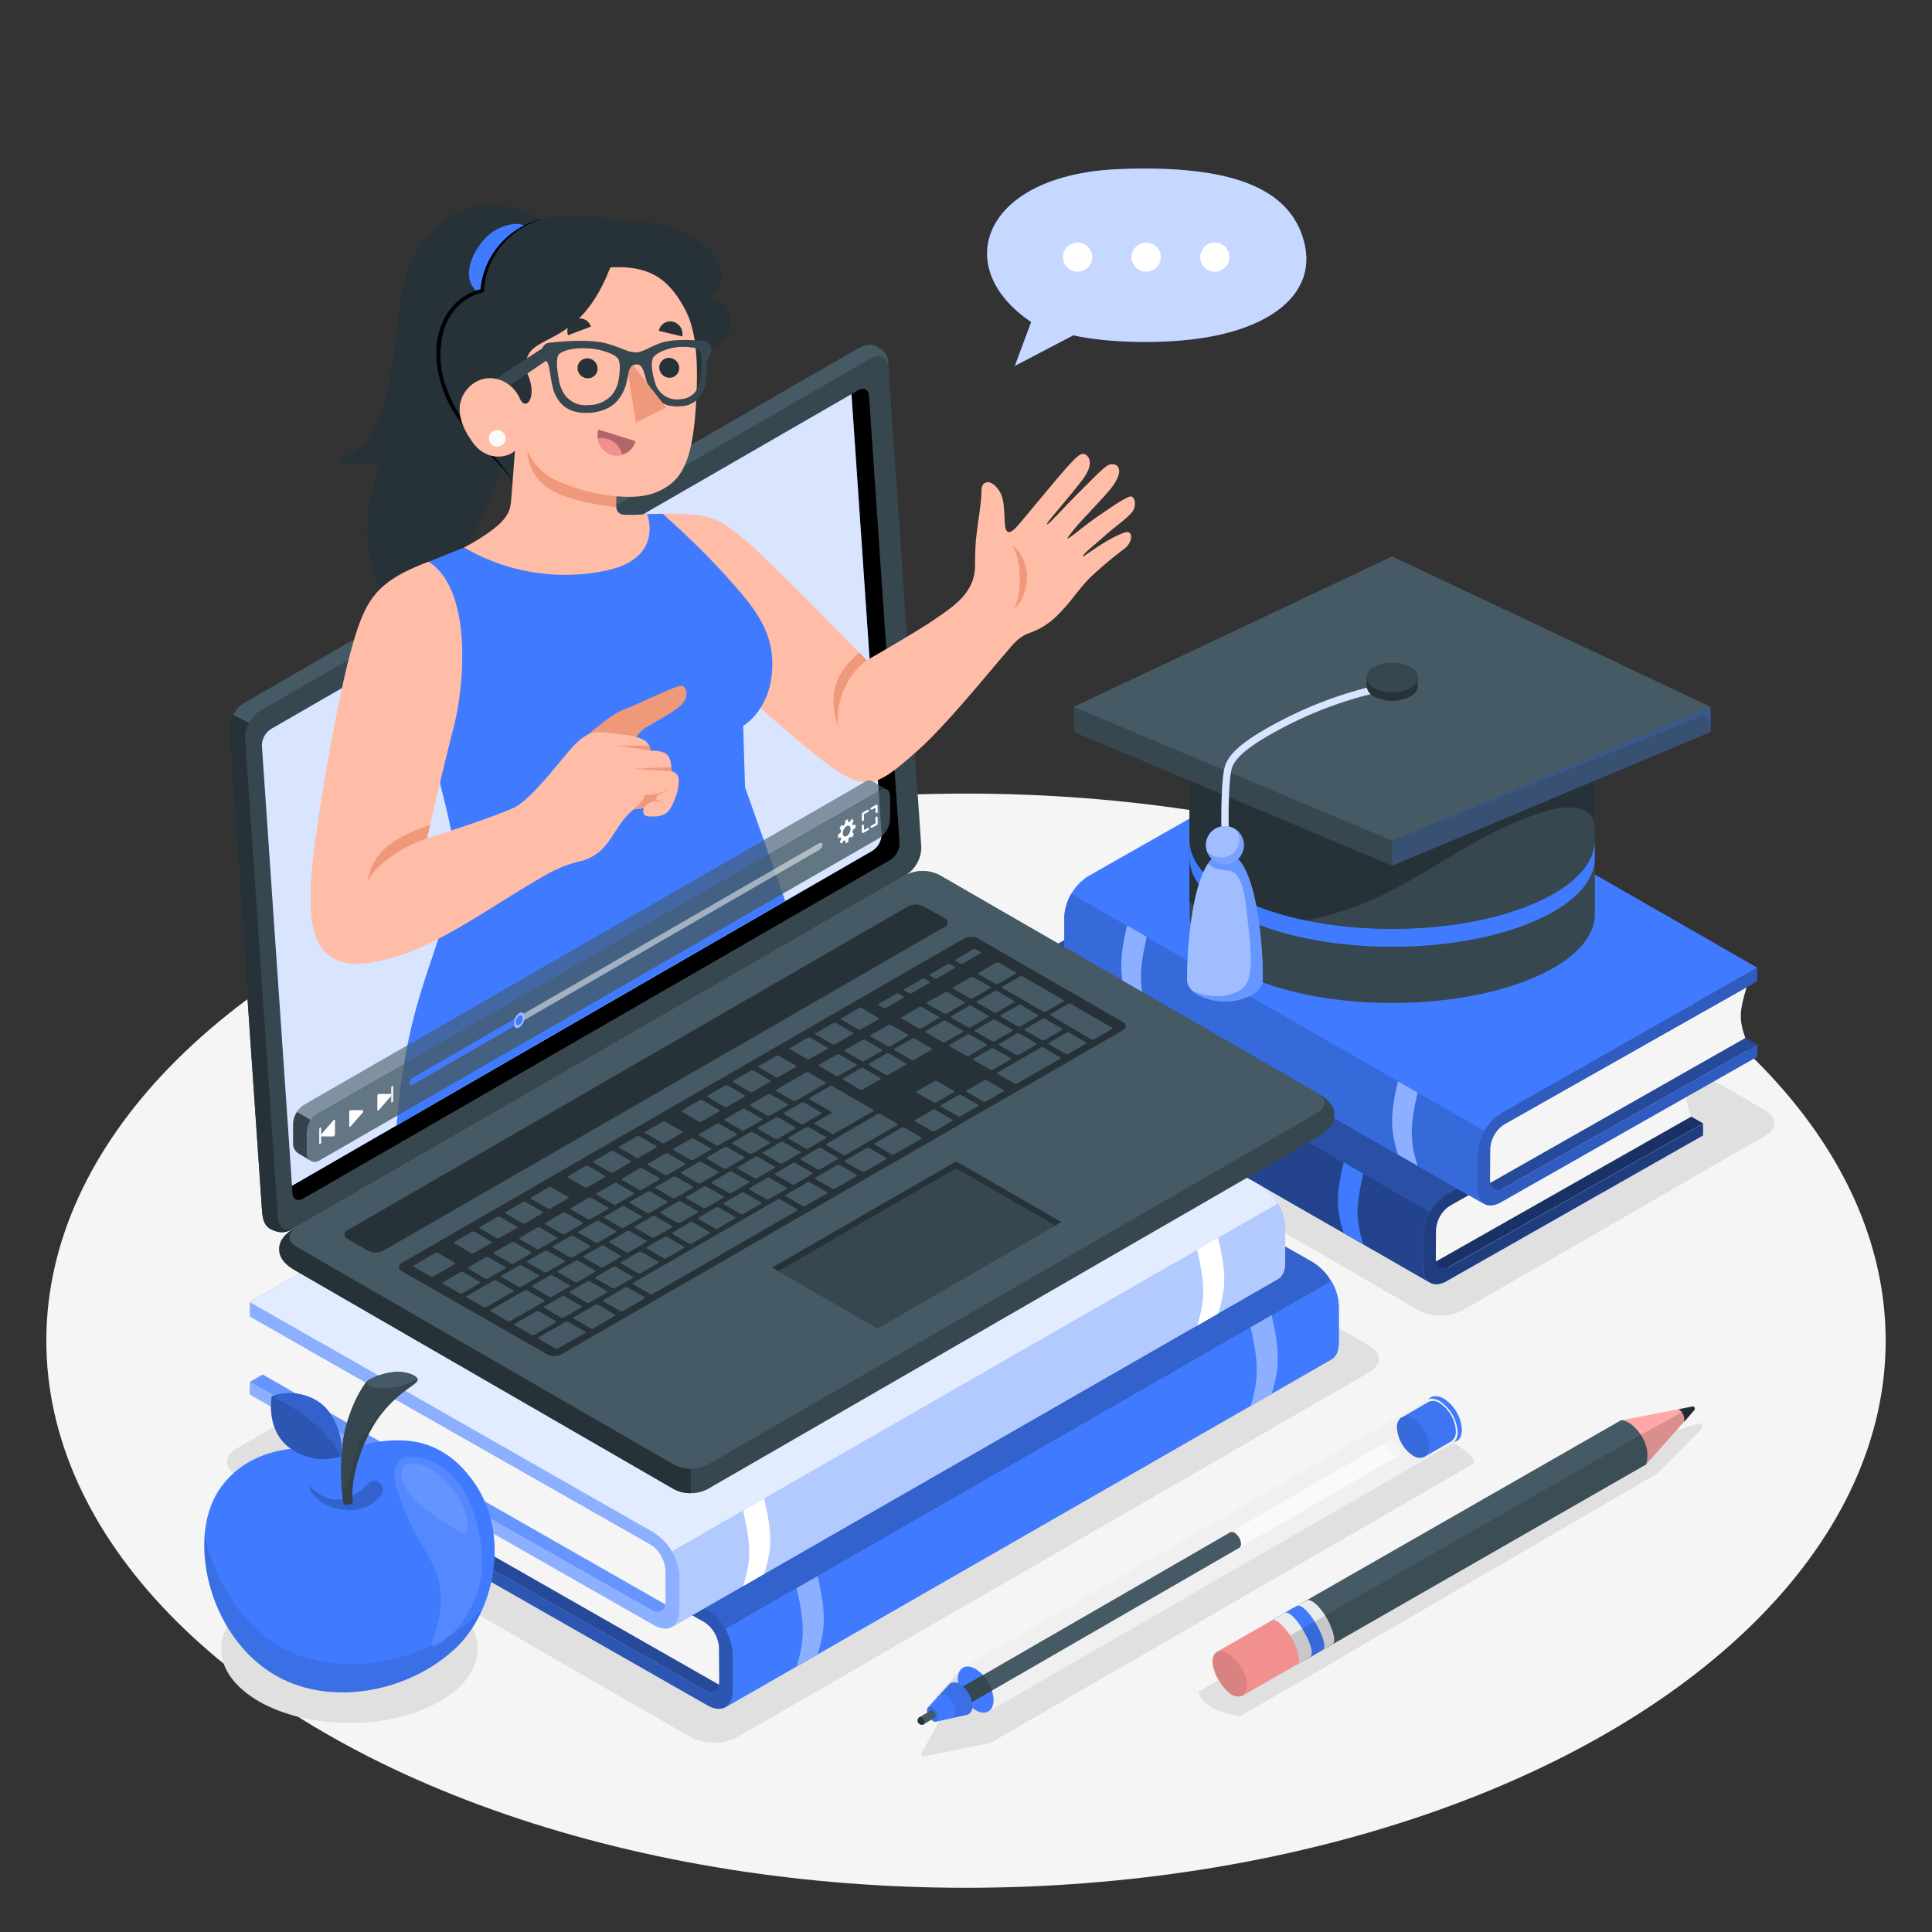 <svg xmlns="http://www.w3.org/2000/svg" viewBox="0 0 500 500"><rect x="0" y="0" width="500" height="500" fill="#333333" stroke="none"/><g id="freepik--Floor--inject-25"><ellipse id="freepik--floor--inject-25" cx="250" cy="346.97" rx="238.01" ry="141.59" style="fill:#f5f5f5"></ellipse></g><g id="freepik--Shadows--inject-25"><path id="freepik--Shadow--inject-25" d="M378.46,339.15l78.46-45.26c3.1-1.78,3.1-4.68,0-6.47L343.7,221.92a12.39,12.39,0,0,0-11.22,0L254,267.18c-3.1,1.79-3.1,4.69,0,6.47l113.22,65.5A12.39,12.39,0,0,0,378.46,339.15Z" style="fill:#e0e0e0"></path><path id="freepik--shadow--inject-25" d="M178.79,449.6,61.22,381.82c-3.31-1.91-3.31-5,0-6.92l163.57-94.45a13.26,13.26,0,0,1,12,0l117.57,67.78c3.31,1.91,3.31,5,0,6.92L190.78,449.6A13.26,13.26,0,0,1,178.79,449.6Z" style="fill:#e0e0e0"></path><ellipse cx="90.42" cy="426.74" rx="33.18" ry="19.16" style="fill:#e0e0e0"></ellipse><path d="M242.54,438.81l.11-.13,5.92-6.5v0l0-.05a.57.57,0,0,1,.11-.11l.06-.07h0c.85-.81,2.19-.88,3.7,0a10.23,10.23,0,0,1,4.64,8c0,1.72-.7,2.84-1.79,3.19h0l-.07,0-.33.07-.08,0h0l-8.57,1.87a2.09,2.09,0,0,1-1.5-.32,5.87,5.87,0,0,1-2.65-4.59A2.22,2.22,0,0,1,242.54,438.81Z" style="fill:#e0e0e0"></path><path d="M381.1,378.94,256.33,451.05l-17.28,3.52a.53.53,0,0,1-.57-.77l5.41-9.93,124.78-72.12C372.08,369.78,383.77,377.4,381.1,378.94Z" style="fill:#e0e0e0"></path><path id="freepik--shadow--inject-25" d="M310.1,437.84c1.25,3.4,4.88,5.52,10.94,6.31l108.08-62.94,11.22-11.37a.87.87,0,0,0-.89-1.44l-20.66,6.84Z" style="fill:#e0e0e0"></path></g><g id="freepik--Books--inject-25"><g id="freepik--books--inject-25"><g id="freepik--Book--inject-25"><polygon points="440.75 290.74 371.16 330.04 264.29 268.71 333.87 229.41 440.75 290.74" style="fill:#407BFF"></polygon><polygon points="440.75 290.74 371.16 330.04 264.29 268.71 333.87 229.41 440.75 290.74" style="opacity:0.6"></polygon><path d="M370.4,327.17,437.65,289c-1.67-4.74-1.55-6.18.35-12.49l-66.84,37.82S369.94,314.2,370.4,327.17Z" style="fill:#f5f5f5"></path><path d="M374.42,309.11a13.47,13.47,0,0,0-6.14,10.58V328c0,3.89,2.75,5.47,6.14,3.53l66.32-37.68v-3.06l-65.48,37c-2,1.16-3.69.22-3.68-2.12l.05-7.36a8.12,8.12,0,0,1,3.7-6.35l65.4-37v-3.47Z" style="fill:#407BFF"></path><path d="M374.42,309.11a13.47,13.47,0,0,0-6.14,10.58V328c0,3.89,2.75,5.47,6.14,3.53l66.32-37.68v-3.06l-65.48,37c-2,1.16-3.69.22-3.68-2.12l.05-7.36a8.12,8.12,0,0,1,3.7-6.35l65.4-37v-3.47Z" style="opacity:0.5"></path><path d="M440.74,271.44,333.87,210.11l-66.31,37.67a13.49,13.49,0,0,0-6.15,10.58v8.27c0,1.94.68,3.31,1.8,3.95L370.08,331.9c-1.12-.64-1.8-2-1.8-3.94v-8.28a13.5,13.5,0,0,1,6.14-10.58Z" style="fill:#407BFF"></path><path d="M440.74,271.44,333.87,210.11l-66.31,37.67a13.49,13.49,0,0,0-6.15,10.58v8.27c0,1.94.68,3.31,1.8,3.95L370.08,331.9c-1.12-.64-1.8-2-1.8-3.94v-8.28a13.5,13.5,0,0,1,6.14-10.58Z" style="opacity:0.35"></path><path d="M370.07,313.66a12.49,12.49,0,0,0-1.8,6V328c0,1.94.68,3.3,1.8,3.94L263.21,270.58c-1.12-.64-1.8-2-1.8-3.95v-8.27a12.49,12.49,0,0,1,1.8-6Z" style="fill:#407BFF"></path><path d="M370.07,313.66a12.49,12.49,0,0,0-1.8,6V328c0,1.94.68,3.3,1.8,3.94L263.21,270.58c-1.12-.64-1.8-2-1.8-3.95v-8.27a12.49,12.49,0,0,1,1.8-6Z" style="opacity:0.45"></path><path d="M277.65,260.54c-2,8.65-2,12,0,18.37l5.08,2.94c-2-6.34-2-9.72,0-18.37Z" style="fill:#407BFF"></path><path d="M347.74,300.82c-2,8.65-2,11.92,0,18.26l5.09,2.94c-2-6.35-2-9.62,0-18.26Z" style="fill:#407BFF"></path></g><g id="freepik--book--inject-25"><polygon points="454.79 270.41 385.2 309.71 278.33 248.38 347.91 209.08 454.79 270.41" style="fill:#407BFF"></polygon><polygon points="454.79 270.41 385.2 309.71 278.33 248.38 347.91 209.08 454.79 270.41" style="opacity:0.4"></polygon><path d="M384.44,306.83l67.25-38.2c-1.67-4.74-1.55-6.86.34-13.17L385.2,293.27S384,293.86,384.44,306.83Z" style="fill:#f5f5f5"></path><path d="M388.46,288.09a13.5,13.5,0,0,0-6.15,10.58v8.95c0,3.89,2.75,5.47,6.15,3.52l66.32-37.67v-3.06l-65.48,37c-2,1.17-3.69.22-3.69-2.11l.06-8a8.11,8.11,0,0,1,3.69-6.35l65.41-37v-3.47Z" style="fill:#407BFF"></path><path d="M388.46,288.09a13.5,13.5,0,0,0-6.15,10.58v8.95c0,3.89,2.75,5.47,6.15,3.52l66.32-37.67v-3.06l-65.48,37c-2,1.17-3.69.22-3.69-2.11l.06-8a8.11,8.11,0,0,1,3.69-6.35l65.41-37v-3.47Z" style="opacity:0.25"></path><path d="M454.78,250.43,347.91,189.1l-66.32,37.67a13.47,13.47,0,0,0-6.14,10.58v9c0,1.94.68,3.3,1.8,3.94l106.87,61.33c-1.12-.64-1.8-2-1.8-3.95v-8.95a13.47,13.47,0,0,1,6.14-10.58Z" style="fill:#407BFF"></path><path d="M384.11,292.65a12.43,12.43,0,0,0-1.8,6v8.95c0,1.94.68,3.31,1.8,3.95L277.25,250.24c-1.12-.64-1.8-2-1.8-3.94v-9a12.43,12.43,0,0,1,1.8-6Z" style="fill:#407BFF"></path><path d="M384.11,292.65a12.43,12.43,0,0,0-1.8,6v8.95c0,1.94.68,3.31,1.8,3.95L277.25,250.24c-1.12-.64-1.8-2-1.8-3.94v-9a12.43,12.43,0,0,1,1.8-6Z" style="opacity:0.15"></path><path d="M291.68,239.52c-2,8.65-2,12.72,0,19.06l5.09,2.94c-2-6.35-2-10.41,0-19.06Z" style="fill:#407BFF"></path><path d="M361.78,279.85c-2,8.65-2,12.57,0,18.91l5.09,2.94c-2-6.34-2-10.29,0-18.94Z" style="fill:#407BFF"></path><g style="opacity:0.4"><path d="M291.68,239.52c-2,8.65-2,12.72,0,19.06l5.09,2.94c-2-6.35-2-10.41,0-19.06Z" style="fill:#fff"></path><path d="M361.78,279.85c-2,8.65-2,12.57,0,18.91l5.09,2.94c-2-6.34-2-10.29,0-18.94Z" style="fill:#fff"></path></g></g></g><g id="freepik--books--inject-25"><g id="freepik--book--inject-25"><polygon points="78.5 378.41 186.59 439.82 343.37 349.82 235.29 288.41 78.5 378.41" style="fill:#407BFF"></polygon><polygon points="78.5 378.41 186.59 439.82 343.37 349.82 235.29 288.41 78.5 378.41" style="opacity:0.4"></polygon><path d="M187.4,436.75,81.81,376.51c1.79-5.07,1.65-7.34-.37-14.08l105.15,59.83S187.89,422.89,187.4,436.75Z" style="fill:#f5f5f5"></path><path d="M183.1,416.72a14.4,14.4,0,0,1,6.57,11.3v9.56c0,4.17-2.94,5.85-6.57,3.77L78.51,381.68v-3.27l103.7,58.91c2.17,1.25,3.93.24,3.93-2.26l-.06-8.59a8.65,8.65,0,0,0-3.94-6.78L78.51,360.75v-3.7Z" style="fill:#407BFF"></path><path d="M183.1,416.72a14.4,14.4,0,0,1,6.57,11.3v9.56c0,4.17-2.94,5.85-6.57,3.77L78.51,381.68v-3.27l103.7,58.91c2.17,1.25,3.93.24,3.93-2.26l-.06-8.59a8.65,8.65,0,0,0-3.94-6.78L78.51,360.75v-3.7Z" style="opacity:0.3"></path><path d="M78.51,357.05l156.78-90,104.59,59.67a14.4,14.4,0,0,1,6.57,11.3v9.56c0,2.08-.73,3.54-1.92,4.22l-156.79,90c1.19-.68,1.92-2.15,1.92-4.22V428a14.41,14.41,0,0,0-6.56-11.3Z" style="fill:#407BFF"></path><path d="M78.51,357.05l156.78-90,104.59,59.67a14.4,14.4,0,0,1,6.57,11.3v9.56c0,2.08-.73,3.54-1.92,4.22l-156.79,90c1.19-.68,1.92-2.15,1.92-4.22V428a14.41,14.41,0,0,0-6.56-11.3Z" style="opacity:0.2"></path><path d="M187.75,421.59a13.27,13.27,0,0,1,1.92,6.43v9.57c0,2.07-.73,3.54-1.92,4.22l156.79-90c1.19-.68,1.92-2.14,1.92-4.22V338a13.37,13.37,0,0,0-1.92-6.43Z" style="fill:#407BFF"></path><path d="M187.75,421.59a13.23,13.23,0,0,1,1.92,6.43v9.57c0,2.07-.73,3.53-1.92,4.22l156.78-90c1.2-.68,1.92-2.15,1.93-4.22V338a13.23,13.23,0,0,0-1.92-6.43Z" style="fill:#407BFF"></path><path d="M329.1,340.36c2.13,9.24,2.1,13.58,0,20.36l-5.44,3.14c2.1-6.78,2.13-11.12,0-20.36Z" style="fill:#407BFF"></path><path d="M211.61,407.89c2.13,9.24,2.1,13.45,0,20.23l-5.43,3.11c2.09-6.78,2.12-11,0-20.22Z" style="fill:#407BFF"></path><g style="opacity:0.4"><path d="M329.1,340.36c2.13,9.24,2.1,13.58,0,20.36l-5.44,3.14c2.1-6.78,2.13-11.12,0-20.36Z" style="fill:#fff"></path><path d="M211.61,407.89c2.13,9.24,2.1,13.45,0,20.23l-5.43,3.11c2.09-6.78,2.12-11,0-20.22Z" style="fill:#fff"></path></g></g><g id="freepik--book--inject-25"><polygon points="64.65 357.64 172.74 419.05 329.52 329.05 221.44 267.64 64.65 357.64" style="fill:#407BFF"></polygon><polygon points="64.65 357.64 172.74 419.05 329.52 329.05 221.44 267.64 64.65 357.64" style="fill:#fff;opacity:0.2"></polygon><path d="M173.55,416,68,355.74c1.79-5.07,1.65-6.61-.37-13.35l105.15,59.82S174,402.12,173.55,416Z" style="fill:#f5f5f5"></path><path d="M169.25,396.68a14.4,14.4,0,0,1,6.57,11.3v8.83c0,4.17-2.94,5.85-6.57,3.77L64.66,360.91v-3.27l103.7,58.91c2.17,1.25,3.93.24,3.93-2.26l-.06-7.86a8.67,8.67,0,0,0-3.94-6.79L64.66,340.71V337Z" style="fill:#407BFF"></path><path d="M169.25,396.68a14.4,14.4,0,0,1,6.57,11.3v8.83c0,4.17-2.94,5.85-6.57,3.77L64.66,360.91v-3.27l103.7,58.91c2.17,1.25,3.93.24,3.93-2.26l-.06-7.86a8.67,8.67,0,0,0-3.94-6.79L64.66,340.71V337Z" style="fill:#fff;opacity:0.4"></path><path d="M64.65,337l156.79-90L326,306.68A14.42,14.42,0,0,1,332.6,318v8.83c0,2.08-.73,3.54-1.93,4.22L173.89,421c1.19-.69,1.92-2.15,1.92-4.22V408a14.43,14.43,0,0,0-6.56-11.31Z" style="fill:#407BFF"></path><path d="M64.65,337l156.79-90L326,306.68A14.42,14.42,0,0,1,332.6,318v8.83c0,2.08-.73,3.54-1.93,4.22L173.89,421c1.19-.69,1.92-2.15,1.92-4.22V408a14.43,14.43,0,0,0-6.56-11.31Z" style="fill:#fff;opacity:0.85"></path><path d="M173.9,401.55a13.23,13.23,0,0,1,1.92,6.43v8.84c0,2.07-.73,3.53-1.92,4.22l156.78-90c1.2-.68,1.93-2.14,1.93-4.22V318a13.25,13.25,0,0,0-1.93-6.43Z" style="fill:#407BFF"></path><path d="M173.9,401.55a13.23,13.23,0,0,1,1.92,6.43v8.84c0,2.07-.73,3.53-1.92,4.22l156.78-90c1.2-.68,1.93-2.14,1.93-4.22V318a13.25,13.25,0,0,0-1.93-6.43Z" style="fill:#fff;opacity:0.6"></path><path d="M315.25,320.32c2.13,9.24,2.1,12.85,0,19.63l-5.44,3.14c2.1-6.78,2.13-10.39,0-19.64Z" style="fill:#fff"></path><path d="M197.76,387.82c2.13,9.24,2.1,12.74,0,19.52l-5.44,3.13c2.1-6.77,2.13-10.27,0-19.51Z" style="fill:#fff"></path></g></g></g><g id="freepik--graduation-cap--inject-25"><g id="freepik--graduation-cap--inject-25"><path d="M307.85,195.93v40.7c0,5.86,5.15,11.72,15.37,16.19,20.48,9,53.69,9,74.17,0,10.25-4.49,15.36-10.36,15.36-16.24V195.93h0c.12-6-5-11.9-15.35-16.44-20.48-9-53.69-9-74.17,0C312.85,184,307.74,190,307.86,195.93Z" style="fill:#37474f"></path><path d="M307.86,195.93c-.12-6,5-11.9,15.36-16.44,20.48-9,53.69-9,74.17,0,10.36,4.54,15.47,10.49,15.35,16.44h0v18.59c0-4.61-4.09-7.91-16.2-3.45-19.85,7.31-31,19.38-51.24,25.35-16.74,4.93-31.57,3-37.46-3.13V195.93Z" style="fill:#263238"></path><path d="M307.85,217.47v4.62c0,5.85,5.15,11.72,15.37,16.18,20.48,9,53.69,9,74.17,0,10.32-4.51,15.43-10.45,15.36-16.37v-4.47c0,5.87-5.11,11.74-15.36,16.24-20.48,9-53.69,9-74.17,0C313,229.19,307.88,223.34,307.85,217.47Z" style="fill:#407BFF"></path><polygon points="442.71 182.95 360.3 144.02 277.88 182.95 277.88 189.44 360.3 224.05 442.71 189.44 442.71 182.95" style="fill:#37474f"></polygon><polygon points="360.3 224.05 360.3 217.56 442.71 182.95 442.71 189.44 360.3 224.05" style="fill:#407BFF;opacity:0.2"></polygon><polygon points="360.3 217.56 441.53 184.88 442.71 189.44 442.71 182.95 360.3 217.56" style="fill:#407BFF;opacity:0.2"></polygon><polygon points="360.3 144.02 277.88 182.95 360.3 217.56 442.71 182.95 360.3 144.02" style="fill:#455a64"></polygon><path d="M316.11,214.83c0-.54-.26-13.19,1-16.79s5.94-7.25,15.71-12.21a102.93,102.93,0,0,1,21.95-8.1l.4,1.8a100.69,100.69,0,0,0-21.52,7.94c-9.18,4.66-13.74,8.11-14.79,11.17-.94,2.73-.95,12.58-.87,16.15Z" style="fill:#407BFF"></path><path d="M316.11,214.83c0-.54-.26-13.19,1-16.79s5.94-7.25,15.71-12.21a102.93,102.93,0,0,1,21.95-8.1l.4,1.8a100.69,100.69,0,0,0-21.52,7.94c-9.18,4.66-13.74,8.11-14.79,11.17-.94,2.73-.95,12.58-.87,16.15Z" style="fill:#fff;opacity:0.8"></path><path d="M326.82,253.52c0-9.47-1.57-26.43-6.54-31.36h-6.55c-5,4.93-6.53,21.89-6.53,31.36h0c0,1.45.95,2.9,2.87,4a15.32,15.32,0,0,0,13.87,0c1.92-1.11,2.88-2.56,2.88-4Z" style="fill:#407BFF"></path><path d="M326.82,253.52c0-9.47-1.57-26.43-6.54-31.36h-6.55c-5,4.93-6.53,21.89-6.53,31.36h0c0,1.45.95,2.9,2.87,4a15.32,15.32,0,0,0,13.87,0c1.92-1.11,2.88-2.56,2.88-4Z" style="fill:#fff;opacity:0.5"></path><path d="M313.73,222.16a9.12,9.12,0,0,0-1.06,1.32c1.25,1.32,3.17,1.66,5.08,1.81s3.9,1.7,4.75,9.47,2.5,17.69-.58,20.7-9.95,3-13.56.74h0a7.57,7.57,0,0,0,1.71,1.33,15.32,15.32,0,0,0,13.87,0c1.92-1.11,2.88-2.56,2.88-4h0c0-9.47-1.57-26.43-6.54-31.36Z" style="fill:#407BFF;opacity:0.6"></path><path d="M321.92,218.71a4.92,4.92,0,1,1-4.91-4.92A4.91,4.91,0,0,1,321.92,218.71Z" style="fill:#407BFF"></path><path d="M321.92,218.71a4.92,4.92,0,1,1-4.91-4.92A4.91,4.91,0,0,1,321.92,218.71Z" style="fill:#fff;opacity:0.5"></path><path d="M319.86,214.72a4.46,4.46,0,0,1-1.19,6.39,4.81,4.81,0,0,1-6.33-.94,4.9,4.9,0,1,0,7.52-5.45Z" style="fill:#407BFF;opacity:0.4"></path><path d="M353.67,175.38a3.31,3.31,0,0,1,1.94-2.7,10.38,10.38,0,0,1,9.37,0,3.31,3.31,0,0,1,1.94,2.7v2.17a3.3,3.3,0,0,1-1.94,2.7,10.38,10.38,0,0,1-9.37,0,3.3,3.3,0,0,1-1.94-2.7Z" style="fill:#263238"></path><path d="M365,178.09c2.59-1.5,2.59-3.92,0-5.41a10.38,10.38,0,0,0-9.37,0c-2.58,1.49-2.58,3.91,0,5.41A10.38,10.38,0,0,0,365,178.09Z" style="fill:#37474f"></path></g></g><g id="freepik--Apple--inject-25"><g id="freepik--apple--inject-25"><path d="M97.94,373.09c5.86-.65,16.07-1.6,24.55,10.26,9.66,13.49,5.63,33-4,42.63-12.14,12-33.66,16.31-48.38,6.88C53.81,422.43,48.63,398.29,56.43,386s23.11-11.77,27.24-10.79C89.87,376.68,93.39,373.6,97.94,373.09Z" style="fill:#407BFF"></path><path d="M77.55,428.51c16.41,5.66,36.47-.4,47.27-12a31.13,31.13,0,0,1-6.37,9.49c-12.14,12-33.66,16.31-48.38,6.88C57.74,425,51.8,409.17,53,396.64,53,400.09,59.49,422.3,77.55,428.51Z" style="opacity:0.1"></path><g style="opacity:0.1"><path d="M104.84,377.22c3.68-1,9.67,1.43,13.38,6,4.61,5.72,6.57,14.58,6.58,21.26,0,13.47-11.48,22.5-12.89,21.6s6.32-11-1-23.21C103.56,390.56,98.8,378.79,104.84,377.22Z" style="fill:#fff"></path></g><g style="opacity:0.1"><path d="M108.09,378.84c4,.64,9.47,6,11.35,10.09s1.82,7.14,1.32,7.75c-.9,1.08-9.92-5.16-13-8.12C103.37,384.35,101.59,377.81,108.09,378.84Z" style="fill:#fff"></path></g><path d="M93.83,385.32c1.75-2,3.53-3.11,5-.84s-3.34,7-9.63,6.29-9-4.29-9.25-6.29c0,0,3.44,3.83,7.55,3.63A10.25,10.25,0,0,0,93.83,385.32Z" style="opacity:0.2"></path><path d="M88.9,389.23a56.94,56.94,0,0,1-.09-16.85c1.41-8.15,5.29-14.34,6.49-15.16a16.34,16.34,0,0,1,6.4-2.1c3.08-.49,7.1,1,6.29,2.31s-5.09,3-9.61,8.95-8,16.59-7,22.43A2.39,2.39,0,0,1,88.9,389.23Z" style="fill:#37474f"></path><path d="M95.51,357.09l.27-.17,0,0a18,18,0,0,1,5.88-1.78c2.27-.36,5,.34,6,1.27.29.41-.29,1.12-3,2a17.41,17.41,0,0,1-8.22.62C95.27,358.75,94.62,357.77,95.51,357.09Z" style="fill:#455a64"></path><path d="M91.25,378.86c1.24-7.34,7.61-14.37,12.2-17.78h0a31.52,31.52,0,0,0-5.07,5.3c-4.53,5.94-8,16.59-7,22.43a2.39,2.39,0,0,1-2.46.42s-.36-2.1-.56-5.19C89,386.84,90.1,385.63,91.25,378.86Z" style="opacity:0.1"></path><path d="M88.3,376.91a14.69,14.69,0,0,1-14.31-3c-5.18-4.85-3.66-12.57-3.66-12.57a13.68,13.68,0,0,1,12.45,1.69C87.19,366.21,89,373.47,88.3,376.91Z" style="fill:#407BFF"></path><path d="M88.3,376.91a14.69,14.69,0,0,1-14.31-3c-5.18-4.85-3.66-12.57-3.66-12.57a13.68,13.68,0,0,1,12.45,1.69C87.19,366.21,89,373.47,88.3,376.91Z" style="opacity:0.3"></path><path d="M70.33,361.37a13.68,13.68,0,0,1,12.45,1.69c4.41,3.15,6.18,10.41,5.52,13.85C83,366.77,70.33,361.37,70.33,361.37Z" style="fill:#407BFF"></path><path d="M70.33,361.37a13.68,13.68,0,0,1,12.45,1.69c4.41,3.15,6.18,10.41,5.52,13.85C83,366.77,70.33,361.37,70.33,361.37Z" style="opacity:0.2"></path></g></g><g id="freepik--Pen--inject-25"><g id="freepik--pen--inject-25"><g id="freepik--pen--inject-25"><path d="M369.1,364.59a10.25,10.25,0,0,0,4.64,8,3.69,3.69,0,0,0,2.66.56,2.38,2.38,0,0,1-.5.4l1.11-.64.07,0,.16-.11a1.81,1.81,0,0,0,.21-.18l.12-.12,0,0,.11-.13a2.85,2.85,0,0,0,.38-.69,2.09,2.09,0,0,0,.08-.23.23.23,0,0,0,0-.11.84.84,0,0,0,.05-.2,4.68,4.68,0,0,0,.13-1.16,10.25,10.25,0,0,0-4.63-8,4.14,4.14,0,0,0-2.08-.64h0l-.29,0-.27.05-.16,0-.09,0-.19.08,0,0-.18.09-1,.55a2.13,2.13,0,0,1,.5-.18A3.7,3.7,0,0,0,369.1,364.59Zm7.64,8.49.08,0Z" style="fill:#407BFF"></path><path d="M249.23,431.6,255.76,443l1.11-.64,119-68.75a2.38,2.38,0,0,0,.5-.4,3.67,3.67,0,0,0,.86-2.6,10.25,10.25,0,0,0-4.64-8,4.19,4.19,0,0,0-2.07-.63,2.81,2.81,0,0,0-.59.06,2.13,2.13,0,0,0-.5.18l-.08,0,0,0h0Z" style="fill:#f0f0f0"></path><path d="M252.5,431.93c-2.56-1.48-4.63-.28-4.63,2.67a10.24,10.24,0,0,0,4.63,8c2.56,1.48,4.64.28,4.64-2.68A10.23,10.23,0,0,0,252.5,431.93Z" style="fill:#407BFF"></path><path d="M318.3,396.61s0,0,0,0l.15-.09a1.23,1.23,0,0,1,1.08.16,3.66,3.66,0,0,1,1.65,2.85,1.23,1.23,0,0,1-.39,1h0l-.2.12-70.44,40.66-4.63-2.68Z" style="fill:#455a64"></path><path d="M256.72,437.51l-6.54,3.78-4.63-2.68,8.86-5.11A11.19,11.19,0,0,1,256.72,437.51Z" style="fill:#37474f"></path><path d="M240.21,441.9h0l5.37-5.9.14-.16a2.1,2.1,0,0,1,2.65,0,7.24,7.24,0,0,1,3.27,5.67,2.16,2.16,0,0,1-1.25,2.26h0l-.21.05-7.87,1.71h0a1.23,1.23,0,0,1-.85-.18,3.31,3.31,0,0,1-1.49-2.59A1.18,1.18,0,0,1,240.21,441.9Z" style="fill:#407BFF"></path><path d="M240.21,441.9h0l5.37-5.9.14-.16a2.1,2.1,0,0,1,2.65,0,7.24,7.24,0,0,1,3.27,5.67,2.16,2.16,0,0,1-1.25,2.26h0l-.21.05-7.87,1.71h0a1.23,1.23,0,0,1-.85-.18,3.31,3.31,0,0,1-1.49-2.59A1.18,1.18,0,0,1,240.21,441.9Z" style="opacity:0.1"></path><path d="M239.91,442.76a3.29,3.29,0,0,0,1.5,2.58,1.2,1.2,0,0,0,.84.18h0l4-.86c.62-.14,1-.73,1-1.67a5.28,5.28,0,0,0-2.38-4.14,1.54,1.54,0,0,0-1.91,0l-.11.12-2.66,2.92h0A1.15,1.15,0,0,0,239.91,442.76Z" style="fill:#407BFF"></path><path d="M241.4,441.89c-.82-.47-1.49-.09-1.49.86a3.31,3.31,0,0,0,1.49,2.59c.83.47,1.49.09,1.49-.86A3.3,3.3,0,0,0,241.4,441.89Z" style="opacity:0.1"></path><path d="M359.45,372.82a1.13,1.13,0,0,1,1.16.11,3.61,3.61,0,0,1,1.64,2.84,1.14,1.14,0,0,1-.49,1.07h0l-40.94,23.67a1.23,1.23,0,0,0,.39-1,3.66,3.66,0,0,0-1.65-2.85,1.23,1.23,0,0,0-1.08-.16Z" style="fill:#fafafa"></path><path d="M359,373.88a3.66,3.66,0,0,0,1.64,2.84,1.14,1.14,0,0,0,1.15.11,1.13,1.13,0,0,0,.49-1.06,3.61,3.61,0,0,0-1.64-2.84,1,1,0,0,0-1.64.95Z" style="fill:#f5f5f5"></path><path d="M362.64,366.86h0l.06,0,.07,0,6.84-4,.16-.09,0,0h0a3,3,0,0,1,2.82.35,9.21,9.21,0,0,1,4.17,7.23,2.92,2.92,0,0,1-1.23,2.7h0l-6.92,4,0,0,0,0h0a3,3,0,0,1-2.89-.32,9.24,9.24,0,0,1-4.17-7.23A3,3,0,0,1,362.64,366.86Z" style="fill:#407BFF"></path><path d="M362.64,366.86h0l.06,0,.07,0,6.84-4,.16-.09,0,0h0a3,3,0,0,1,2.82.35,9.21,9.21,0,0,1,4.17,7.23,2.92,2.92,0,0,1-1.23,2.7h0l-6.92,4,0,0,0,0h0a3,3,0,0,1-2.89-.32,9.24,9.24,0,0,1-4.17-7.23A3,3,0,0,1,362.64,366.86Z" style="opacity:0.05"></path><path d="M365.67,367.1c-2.3-1.33-4.17-.26-4.17,2.4a9.24,9.24,0,0,0,4.17,7.23c2.3,1.33,4.17.25,4.17-2.41A9.22,9.22,0,0,0,365.67,367.1Z" style="opacity:0.1"></path><path d="M238,444.39h0l2.83-1.7h0a.53.53,0,0,1,.55,0,1.72,1.72,0,0,1,.77,1.33.53.53,0,0,1-.23.49h0l-2.82,1.71h0a1.11,1.11,0,0,1-.52.13,1.08,1.08,0,0,1-.58-2Z" style="fill:#455a64"></path><path d="M237.85,444.52h0l.15-.12h0a.54.54,0,0,1,.49.08,1.7,1.7,0,0,1,.77,1.33.52.52,0,0,1-.22.48l-.06,0-.05,0a.83.83,0,0,1-.35.06,1.09,1.09,0,0,1-1.09-1.09A1,1,0,0,1,237.85,444.52Z" style="fill:#263238"></path></g></g></g><g id="freepik--Pencil--inject-25"><g id="freepik--pencil--inject-25"><path d="M419.59,367.56,438,364a.57.57,0,0,1,.54.94L426,379Z" style="fill:#ffa8a7"></path><path d="M438.51,364.89A.57.57,0,0,0,438,364l-3.59.71h0a3.12,3.12,0,0,1,1.48,2.93l0,.32Z" style="fill:#263238"></path><path d="M335.69,430.75l1.5-.86,1.82-1L426,379a8.34,8.34,0,0,0-.51-6.1c-1.3-2.92-3.83-5.22-5.93-5.36l-87,49.82-3.47,2C331.46,418.21,338,429.55,335.69,430.75Z" style="fill:#455a64"></path><path d="M341.42,427.48l3.36-1.93c1-.53.42-3-.74-5.48-1.53-3.34-4.55-6.58-5.86-5.89l-2.48,1.42-.87.53c1.31-.7,4.33,2.54,5.86,5.89,1.11,2.41,1.67,4.76.83,5.39h0A.15.15,0,0,1,341.42,427.48Z" style="fill:#ebebeb"></path><path d="M342.26,427c2.3-1.22-4.3-12.58-6.6-11.36l-3.36,1.93c2.3-1.22,8.9,10.14,6.59,11.36Z" style="fill:#407BFF"></path><path d="M335.69,430.75l3.32-1.9c2.27-1.18-4-12.2-6.4-11.47l-.14.05-3.33,1.94C331.46,418.21,338,429.55,335.69,430.75Z" style="fill:#ebebeb"></path><path d="M438.59,364.27,438,364l-13.34,7.3-90.77,52c-.13-.2-.24-.22-.32-.08,2,3.06,3.44,6.91,2.15,7.58l1.5-.86,1.82-1L426,379h0l12.47-14.12A.57.57,0,0,0,438.59,364.27Z" style="opacity:0.15"></path><path d="M321.6,438.81l14.09-8.06c1-.51.44-2.92-.7-5.43-1.52-3.35-4.53-6.62-5.85-5.95h0L315,427.47c-2.81,1.62-.23,7.72,2.9,10.44C319.06,438.94,320.36,439.39,321.6,438.81Z" style="fill:#f28f8f"></path><path d="M322.44,434.44c-.81-3.17-3.38-6.29-5.75-6.95a2.27,2.27,0,0,0-2.11.28c-2.12,2,.35,7.56,3.31,10.14a3.37,3.37,0,0,0,3.63.93C322.58,438.22,323,436.6,322.44,434.44Z" style="opacity:0.1"></path></g></g><g id="freepik--speech-bubble--inject-25"><g id="freepik--speech-bubble--inject-25"><g id="freepik--speech-bubble--inject-25"><path id="freepik--speech-bubble--inject-25" d="M262.64,94.69l15.15-7.92s9.61,2.46,25.67,1.51c23.75-1.41,37.61-11.44,34.08-25.52-3.62-14.43-19.5-20.1-47.81-19-35.41,1.38-44,25.39-22.86,39.58Z" style="fill:#407BFF"></path><path id="freepik--speech-bubble--inject-25" d="M262.64,94.69l15.15-7.92s9.61,2.46,25.67,1.51c23.75-1.41,37.61-11.44,34.08-25.52-3.62-14.43-19.5-20.1-47.81-19-35.41,1.38-44,25.39-22.86,39.58Z" style="fill:#fff;opacity:0.7"></path></g><circle cx="278.88" cy="66.54" r="3.78" style="fill:#fff"></circle><circle cx="296.64" cy="66.54" r="3.78" style="fill:#fff"></circle><circle cx="314.4" cy="66.54" r="3.78" style="fill:#fff"></circle></g></g><g id="freepik--Character--inject-25"><g id="freepik--Laptop--inject-25"><path d="M72.27,323.28c0,2.58,1.94,4.24,4.33,5.62l97.85,56.5a9.55,9.55,0,0,0,8.65,0L341,294.26c2.39-1.38,4.33-3.16,4.33-5.74s-1.94-4.19-4.32-5.57L243.1,226.46a9.53,9.53,0,0,0-8.64,0L76.6,317.6C74.21,319,72.27,320.69,72.27,323.28Z" style="fill:#37474f"></path><path d="M76.6,322.59l97.85,56.49a9.55,9.55,0,0,0,8.65,0L341,287.94c2.38-1.37,2.38-3.61,0-5L243.1,226.46a9.53,9.53,0,0,0-8.64,0L76.6,317.6C74.21,319,74.21,321.21,76.6,322.59Z" style="fill:#455a64"></path><path d="M178.78,380.13v6.3a8.83,8.83,0,0,1-4.33-1L76.6,328.9c-2.39-1.38-4.33-3-4.33-5.62,0-2.43,1.74-4.12,4-5.49-1.86,1.31-1.89,3.51.34,4.8l97.85,56.5A8.83,8.83,0,0,0,178.78,380.13Z" style="fill:#263238"></path><path d="M70.4,318.27c-1.9-.88-2.41-2.38-2.6-5l-8.48-124.1a8.6,8.6,0,0,1,4-7.3L221.18,90.69c2.38-1.38,4.13-2.13,6.34-.62s2.25,2.34,2.43,5l8.48,124.11a8.59,8.59,0,0,1-4,7.3L76.58,317.61C74.19,319,72.84,319.39,70.4,318.27Z" style="fill:#37474f"></path><path d="M230,95.06c-.18-2.65-2.26-3.68-4.65-2.31L67.44,183.9a8.17,8.17,0,0,0-3,3.17L60.36,185h0a8.35,8.35,0,0,1,3-3.17L221.17,90.69c2.39-1.38,4.15-2.14,6.35-.62S229.77,92.41,230,95.06Z" style="fill:#455a64"></path><path d="M76.26,317.79c-2.18,1.28-3.55,1.44-5.86.47-1.77-.74-2.41-2.37-2.59-5L59.32,189.13a7.67,7.67,0,0,1,1-4.12l4.12,2.05h0a7.82,7.82,0,0,0-1,4.12L71.93,315.3C72.09,317.76,74.22,319,76.26,317.79Z" style="fill:#263238"></path><path d="M70.18,188.64,222.1,101c1.43-.83,2.68-.21,2.79,1.38l7.91,115.78a5.16,5.16,0,0,1-2.39,4.38L78.49,310.18c-1.43.83-2.68.21-2.79-1.38L67.78,193A5.19,5.19,0,0,1,70.18,188.64Z"></path><path d="M70.18,188.64a5.19,5.19,0,0,0-2.4,4.38l7.79,113.85,150.18-86.68a5.16,5.16,0,0,0,2.39-4.38L220.36,102Z" style="fill:#407BFF"></path><path d="M70.18,188.64a5.19,5.19,0,0,0-2.4,4.38l7.79,113.85,150.18-86.68a5.16,5.16,0,0,0,2.39-4.38L220.36,102Z" style="fill:#fff;opacity:0.8"></path><path d="M90,318.33,235,234.58a4.51,4.51,0,0,1,4.08,0l5.29,3a1.25,1.25,0,0,1,0,2.36L99.29,323.64a4.51,4.51,0,0,1-4.08,0l-5.26-3A1.24,1.24,0,0,1,90,318.33Z" style="fill:#263238"></path><path d="M104.19,326.73,249.26,243a4.14,4.14,0,0,1,3.72-.2l37.76,21.8c.93.54.78,1.5-.35,2.15l-144.9,83.64a4.17,4.17,0,0,1-3.72.21l-37.92-21.7C102.91,328.34,103.07,327.38,104.19,326.73Z" style="fill:#263238"></path><path d="M229.9,278.16l4.54-2.62c.19-.12.21-.29,0-.39l-4.35-2.5a.73.73,0,0,0-.66,0l-4.54,2.62c-.19.11-.21.28,0,.38l4.35,2.51A.73.73,0,0,0,229.9,278.16Zm-6.64-9.08-4.54,2.63c-.19.11-.21.28,0,.38L223,274.6a.71.71,0,0,0,.66,0l4.54-2.62c.19-.11.21-.28,0-.38l-4.35-2.51A.73.73,0,0,0,223.26,269.08Zm-14.67,8.48L200.9,282c-.19.12-.21.29,0,.39l4.35,2.5a.73.73,0,0,0,.66,0l7.69-4.44c.19-.11.21-.28,0-.38l-4.34-2.51A.77.77,0,0,0,208.59,277.56Zm8-4.64-4.55,2.62c-.19.11-.21.28,0,.38l4.35,2.51a.73.73,0,0,0,.66,0l4.54-2.63c.19-.11.21-.28,0-.38l-4.35-2.51A.75.75,0,0,0,216.63,272.92ZM198.81,283.2l-4.55,2.63c-.19.11-.21.28,0,.38l4.34,2.51a.71.71,0,0,0,.66,0l4.54-2.62c.2-.11.21-.28,0-.38l-4.34-2.51A.73.73,0,0,0,198.81,283.2ZM192.17,287l-4.54,2.62c-.2.11-.21.28,0,.38l4.34,2.51a.73.73,0,0,0,.66,0l4.54-2.63c.2-.11.21-.28,0-.38l-4.34-2.5A.73.73,0,0,0,192.17,287Zm17,10.23,4.54-2.62c.2-.11.21-.28,0-.38l-4.34-2.51a.73.73,0,0,0-.66,0l-4.55,2.63c-.19.11-.21.28,0,.38l4.34,2.51A.71.71,0,0,0,209.2,297.27Zm-6.64,3.84,4.54-2.63c.2-.11.21-.28,0-.38l-4.34-2.5a.73.73,0,0,0-.66,0l-4.54,2.62c-.2.11-.21.28,0,.38l4.34,2.51A.73.73,0,0,0,202.56,301.11Zm-6.64,3.83,4.55-2.62c.19-.11.21-.28,0-.38l-4.34-2.51a.73.73,0,0,0-.66,0L191,302.07c-.2.11-.21.28,0,.38l4.34,2.51A.73.73,0,0,0,195.92,304.94Zm-6.63,3.83,4.54-2.62c.19-.11.21-.28,0-.38l-4.35-2.51a.73.73,0,0,0-.66,0l-4.54,2.63c-.19.11-.21.28,0,.38l4.35,2.5A.73.73,0,0,0,189.29,308.77Zm34-26.78,4.54-2.62c.19-.11.21-.28,0-.38l-4.35-2.51a.73.73,0,0,0-.66,0l-4.54,2.62c-.19.11-.21.29,0,.38L222.6,282A.73.73,0,0,0,223.26,282Zm-7.42,11.45L226,287.59c.19-.11.21-.28,0-.38l-10.55-6.09a.73.73,0,0,0-.66,0l-5.24,3c-.2.11-.21.28,0,.38l5.58,3.22c.18.1.16.27,0,.38l-4.2,2.42c-.19.12-.21.29,0,.39l4.35,2.5A.73.73,0,0,0,215.84,293.44Zm-30.31-2.57L181,293.49c-.2.11-.21.28,0,.38l4.34,2.51a.73.73,0,0,0,.66,0l4.55-2.62c.19-.11.21-.28,0-.38l-4.34-2.51A.73.73,0,0,0,185.53,290.87Zm-6.64,3.83-4.54,2.62c-.19.12-.21.29,0,.39l4.35,2.5a.73.73,0,0,0,.66,0l4.54-2.62c.19-.11.21-.28,0-.38l-4.35-2.51A.73.73,0,0,0,178.89,294.7Zm-36.73,40.92a.73.73,0,0,0,.66,0l4.54-2.62c.19-.11.21-.28,0-.38l-4.35-2.51a.73.73,0,0,0-.66,0l-4.54,2.62c-.19.12-.21.29,0,.38Zm-16.38-10.26L121.24,328c-.19.11-.21.28,0,.38l4.35,2.51a.77.77,0,0,0,.66,0l4.54-2.62c.19-.11.21-.28,0-.38l-4.35-2.51A.73.73,0,0,0,125.78,325.36Zm8.42,7.69a.73.73,0,0,0,.66,0l4.54-2.63c.2-.11.21-.28,0-.38l-4.34-2.51a.71.71,0,0,0-.66,0l-4.54,2.62c-.2.11-.21.28,0,.38Zm18.32,4.12,4.54-2.62c.19-.12.21-.29,0-.39l-4.35-2.5a.73.73,0,0,0-.66,0l-4.54,2.62c-.19.11-.21.28,0,.38l4.35,2.51A.73.73,0,0,0,152.52,337.17Zm-7.3,3.85a.73.73,0,0,0,.66,0l4.54-2.62c.19-.11.21-.28,0-.38l-4.34-2.51a.73.73,0,0,0-.66,0l-4.55,2.62c-.19.11-.21.28,0,.38Zm-12.8-19.49-4.54,2.62c-.19.12-.21.29,0,.38l4.35,2.51a.73.73,0,0,0,.66,0l4.54-2.62c.19-.11.21-.28,0-.38l-4.35-2.51A.73.73,0,0,0,132.42,321.53Zm33.19-19.16L161.07,305c-.19.11-.21.28,0,.38l4.35,2.51a.73.73,0,0,0,.66,0l4.54-2.62c.19-.12.21-.29,0-.39l-4.35-2.5A.73.73,0,0,0,165.61,302.37ZM139.06,317.7l-4.54,2.62c-.19.11-.21.28,0,.38l4.35,2.51a.73.73,0,0,0,.66,0l4.54-2.62c.19-.12.21-.29,0-.39l-4.35-2.5A.73.73,0,0,0,139.06,317.7Zm33.19-19.16-4.54,2.62c-.19.11-.21.28,0,.38l4.35,2.51a.71.71,0,0,0,.66,0l4.54-2.62c.19-.11.21-.28,0-.38l-4.35-2.51A.71.71,0,0,0,172.25,298.54ZM159,306.2l-4.55,2.62c-.19.11-.21.28,0,.38l4.34,2.51a.73.73,0,0,0,.66,0l4.54-2.62c.2-.11.21-.28,0-.38l-4.34-2.51A.73.73,0,0,0,159,306.2ZM152.34,310l-4.54,2.63c-.2.11-.21.28,0,.38l4.34,2.51a.77.77,0,0,0,.66,0l4.54-2.62c.2-.11.21-.28,0-.38L153,310A.73.73,0,0,0,152.34,310Zm-6.64,3.84-4.54,2.62c-.2.11-.21.28,0,.38l4.34,2.51a.73.73,0,0,0,.66,0l4.55-2.63c.19-.11.21-.28,0-.38l-4.34-2.51A.71.71,0,0,0,145.7,313.87ZM176,316.44l4.54-2.62c.19-.12.21-.29,0-.39l-4.35-2.5a.73.73,0,0,0-.66,0L171,313.57c-.19.11-.21.28,0,.38l4.35,2.51A.73.73,0,0,0,176,316.44Zm61.93-55.83-4.54,2.62c-.2.12-.21.29,0,.39l4.34,2.5a.73.73,0,0,0,.66,0l4.54-2.62c.2-.11.21-.28,0-.38l-4.34-2.51A.73.73,0,0,0,237.94,260.61Zm-8,4.64-4.54,2.62c-.19.12-.21.29,0,.38l4.35,2.51a.73.73,0,0,0,.66,0l4.54-2.62c.19-.11.21-.28,0-.38l-4.35-2.51A.73.73,0,0,0,229.9,265.25Zm14.68-8.47L240,259.4c-.19.11-.21.28,0,.38l4.34,2.51a.73.73,0,0,0,.66,0l4.54-2.62c.2-.11.21-.29,0-.38l-4.34-2.51A.73.73,0,0,0,244.58,256.78Zm-36.7,34.09,4.55-2.63c.19-.11.21-.28,0-.38l-4.35-2.51a.77.77,0,0,0-.66,0L202.92,288c-.19.11-.21.28,0,.38l4.34,2.51A.73.73,0,0,0,207.88,290.87Zm44-38a.77.77,0,0,0-.66,0l-4.54,2.62c-.19.11-.21.28,0,.38l4.35,2.51a.73.73,0,0,0,.66,0l4.54-2.63c.19-.11.21-.28,0-.38ZM182.65,312.6l4.54-2.62c.19-.11.21-.28,0-.38l-4.35-2.51a.71.71,0,0,0-.66,0l-4.54,2.62c-.19.11-.21.28,0,.38l4.35,2.51A.71.71,0,0,0,182.65,312.6Zm81.4-47L268.6,263c.19-.11.21-.28,0-.38l-4.35-2.51a.71.71,0,0,0-.66,0l-4.54,2.62c-.19.11-.21.28,0,.38l4.34,2.51A.7.7,0,0,0,264.05,265.6Zm-12.84.25,4.54-2.62c.19-.11.21-.28,0-.38l-4.35-2.51a.73.73,0,0,0-.66,0L246.24,263c-.19.11-.21.28,0,.38l4.35,2.51A.77.77,0,0,0,251.21,265.85Zm6.87-9.34a.73.73,0,0,0-.66,0l-4.54,2.62c-.19.11-.21.29,0,.38l4.35,2.51a.73.73,0,0,0,.66,0l4.54-2.62c.19-.11.21-.28,0-.38Zm1.4-.81L270,261.79a.73.73,0,0,0,.66,0l4.54-2.62c.2-.11.21-.28,0-.38l-10.55-6.09a.73.73,0,0,0-.66,0l-4.54,2.62C259.33,255.43,259.31,255.6,259.48,255.7Zm-15.33,8.5-4.55,2.62c-.19.11-.21.28,0,.38l4.35,2.51a.73.73,0,0,0,.66,0l4.54-2.63c.19-.11.21-.28,0-.38l-4.34-2.51A.7.7,0,0,0,244.15,264.2Zm-50,28.84-4.54,2.62c-.19.12-.21.29,0,.39l4.35,2.5a.73.73,0,0,0,.66,0l4.54-2.62c.19-.11.21-.28,0-.38L194.84,293A.73.73,0,0,0,194.18,293Zm62.58-23.58a.73.73,0,0,0,.66,0l4.54-2.63c.19-.11.21-.28,0-.38l-4.35-2.51a.77.77,0,0,0-.66,0l-4.54,2.62c-.19.11-.21.28,0,.38Zm-55.94,19.75-4.54,2.62c-.19.11-.21.28,0,.38l4.35,2.51a.73.73,0,0,0,.66,0l4.54-2.62c.19-.11.21-.29,0-.38l-4.35-2.51A.73.73,0,0,0,200.82,289.21Zm-52,42.58a.73.73,0,0,0,.66,0l4.54-2.62c.19-.12.21-.29,0-.39l-4.35-2.5a.73.73,0,0,0-.66,0l-4.54,2.62c-.19.11-.21.28,0,.38Zm-7.72-8.09-4.55,2.63c-.19.11-.21.28,0,.38l4.34,2.51a.77.77,0,0,0,.66,0l4.54-2.62c.2-.11.21-.28,0-.38l-4.34-2.51A.73.73,0,0,0,141.08,323.7Zm15,4.24,4.55-2.63c.19-.11.21-.28,0-.38l-4.34-2.51a.71.71,0,0,0-.66,0l-4.54,2.62c-.2.11-.21.28,0,.38l4.34,2.51A.73.73,0,0,0,156.09,327.94Zm6.64-3.84,4.54-2.62c.2-.11.21-.28,0-.38L163,318.59a.73.73,0,0,0-.66,0l-4.54,2.63c-.2.11-.21.28,0,.38l4.34,2.51A.77.77,0,0,0,162.73,324.1Zm6.64-3.83,4.54-2.62c.2-.11.21-.28,0-.38l-4.34-2.51a.73.73,0,0,0-.66,0l-4.55,2.62c-.19.11-.21.29,0,.38l4.34,2.51A.73.73,0,0,0,169.37,320.27Zm-21.66-.4-4.54,2.62c-.19.11-.21.28,0,.38l4.35,2.51a.73.73,0,0,0,.66,0l4.54-2.62c.19-.11.21-.28,0-.38l-4.35-2.51A.73.73,0,0,0,147.71,319.87Zm6.64-3.83-4.54,2.62c-.19.11-.21.28,0,.38l4.35,2.51a.73.73,0,0,0,.66,0l4.54-2.63c.19-.11.21-.28,0-.38L155,316A.73.73,0,0,0,154.35,316Zm26.56-15.33-4.55,2.62c-.19.11-.21.28,0,.38l4.34,2.51a.73.73,0,0,0,.66,0l4.54-2.63c.2-.11.21-.28,0-.38l-4.34-2.51A.77.77,0,0,0,180.91,300.71Zm-6.64,3.83-4.54,2.62c-.2.11-.21.28,0,.38l4.34,2.51a.73.73,0,0,0,.66,0l4.54-2.62c.2-.11.21-.28,0-.38l-4.34-2.51A.73.73,0,0,0,174.27,304.54Zm13.27-7.67L183,299.5c-.19.11-.21.28,0,.38l4.35,2.51a.71.71,0,0,0,.66,0l4.54-2.62c.19-.11.21-.28,0-.38l-4.35-2.51A.73.73,0,0,0,187.54,296.87ZM161,312.21l-4.54,2.62c-.19.11-.21.28,0,.38l4.35,2.51a.71.71,0,0,0,.66,0l4.54-2.62c.19-.11.21-.28,0-.38l-4.35-2.51A.71.71,0,0,0,161,312.21Zm6.64-3.84L163.09,311c-.2.12-.21.29,0,.39l4.34,2.5a.73.73,0,0,0,.66,0l4.55-2.62c.19-.11.21-.28,0-.38l-4.35-2.51A.73.73,0,0,0,167.63,308.37Zm-8.47,25,4.54-2.62c.19-.11.21-.28,0-.38l-4.35-2.51a.71.71,0,0,0-.66,0l-4.54,2.62c-.19.11-.21.28,0,.38l4.35,2.51A.71.71,0,0,0,159.16,333.33Zm-35-1.65-4.34-2.51a.77.77,0,0,0-.66,0l-4.55,2.62c-.19.11-.21.28,0,.38l4.34,2.51a.73.73,0,0,0,.66,0l4.54-2.63C124.31,332,124.32,331.78,124.15,331.68Zm8.65,2.17-4.34-2.5a.73.73,0,0,0-.66,0l-7,4c-.19.11-.21.28,0,.38l4.35,2.51a.73.73,0,0,0,.66,0l7-4C133,334.12,133,334,132.8,333.85Zm-15.13-7.12-4.35-2.51a.73.73,0,0,0-.66,0l-5.59,3.23c-.19.11-.21.28,0,.38l4.35,2.51a.73.73,0,0,0,.66,0l5.59-3.23C117.82,327,117.84,326.83,117.67,326.73Zm4.28-2.48a.73.73,0,0,0,.66,0l4.54-2.62c.2-.11.21-.28,0-.38l-4.34-2.51a.73.73,0,0,0-.66,0l-4.54,2.62c-.2.12-.22.29,0,.38Zm18.81,12.18-4.35-2.51a.73.73,0,0,0-.66,0L127,339c-.19.11-.21.28,0,.38l4.35,2.51a.71.71,0,0,0,.66,0l8.73-5C140.91,336.7,140.93,336.53,140.76,336.43Zm3.06,5.4-4.34-2.51a.73.73,0,0,0-.66,0l-5.59,3.23c-.2.11-.21.28,0,.38l4.34,2.51a.73.73,0,0,0,.66,0l5.59-3.23C144,342.1,144,341.93,143.82,341.83Zm27.49-46.07a.73.73,0,0,0,.66,0l4.54-2.63c.19-.11.21-.28,0-.38l-4.35-2.51a.71.71,0,0,0-.66,0L167,292.87c-.19.11-.21.28,0,.38ZM158,303.42a.73.73,0,0,0,.66,0l4.54-2.62c.2-.11.21-.28,0-.38l-4.34-2.51a.73.73,0,0,0-.66,0l-4.54,2.62c-.2.11-.22.28,0,.38Zm-29.44,17a.73.73,0,0,0,.66,0l4.54-2.62c.19-.12.21-.29,0-.38l-4.34-2.51a.73.73,0,0,0-.66,0l-4.55,2.62c-.19.11-.21.28,0,.38Zm36.08-20.83a.73.73,0,0,0,.66,0l4.54-2.62c.19-.12.21-.29,0-.39l-4.34-2.5a.73.73,0,0,0-.66,0l-4.55,2.62c-.19.11-.21.28,0,.38Zm-13.28,7.67a.77.77,0,0,0,.66,0l4.54-2.62c.2-.11.22-.28,0-.38l-4.34-2.51a.73.73,0,0,0-.66,0l-4.54,2.63c-.2.11-.21.28,0,.38Zm-4.31,34.84a.73.73,0,0,0-.66,0l-7,4c-.19.12-.21.29,0,.39l4.34,2.5a.73.73,0,0,0,.66,0l7-4c.19-.11.21-.28,0-.38Zm-5.21-29.34a.77.77,0,0,0,.66,0l4.54-2.62c.19-.11.21-.28,0-.38l-4.35-2.51a.73.73,0,0,0-.66,0l-4.54,2.63c-.19.11-.21.28,0,.38Zm-6.64,3.83a.73.73,0,0,0,.66,0l4.54-2.63c.19-.11.21-.28,0-.38l-4.35-2.51a.74.74,0,0,0-.66,0l-4.54,2.62c-.19.11-.21.28,0,.38Zm134.84-45.5a.71.71,0,0,0-.66,0l-11.18,6.45c-.2.11-.21.28,0,.38l4.34,2.51a.73.73,0,0,0,.66,0L274.37,274c.2-.11.21-.28,0-.38Zm-14.68,8.48a.73.73,0,0,0-.66,0l-4.54,2.62c-.19.11-.21.28,0,.38l4.35,2.51a.73.73,0,0,0,.66,0l4.54-2.63c.19-.11.21-.28,0-.38Zm-89.6,49.93,4.55-2.62c.19-.11.21-.28,0-.38L166,324a.73.73,0,0,0-.66,0l-4.54,2.63c-.19.11-.21.28,0,.38l4.35,2.5A.71.71,0,0,0,165.79,329.5Zm76.33-42.27a.73.73,0,0,0-.66,0l-4.55,2.63c-.19.11-.21.28,0,.38l4.34,2.51a.77.77,0,0,0,.66,0l4.54-2.62c.2-.11.21-.28,0-.38Zm34.59-20a.73.73,0,0,0-.66,0l-4.55,2.63c-.19.11-.21.28,0,.38l4.35,2.5a.73.73,0,0,0,.66,0l4.54-2.62c.19-.11.21-.28,0-.38Zm11-1.32-10.55-6.1a.7.7,0,0,0-.66,0l-4.55,2.62c-.19.11-.21.28,0,.38L282.45,269a.73.73,0,0,0,.66,0l4.54-2.62C287.84,266.21,287.86,266,287.69,265.94Zm-70.38,35.61a.71.71,0,0,0-.66,0l-5.59,3.22c-.19.11-.21.28,0,.38l4.35,2.51a.73.73,0,0,0,.66,0l5.59-3.23c.19-.11.21-.28,0-.38Zm16.77-9.68a.73.73,0,0,0-.66,0l-7,4c-.19.11-.21.28,0,.38l4.35,2.51a.71.71,0,0,0,.66,0l7-4c.19-.11.21-.28,0-.38Zm-32.14,18.56a.73.73,0,0,0-.66,0L163.89,332c-.19.12-.21.29,0,.39l4.35,2.5a.73.73,0,0,0,.66,0l37.38-21.58c.2-.11.21-.28,0-.38Zm-39.48,22.79a.73.73,0,0,0-.66,0l-5.59,3.23c-.2.11-.22.28,0,.38l4.34,2.51a.73.73,0,0,0,.66,0l5.59-3.23c.19-.11.21-.28,0-.38ZM209.62,306a.73.73,0,0,0-.66,0l-5.59,3.23c-.19.11-.21.28,0,.38l4.35,2.51a.73.73,0,0,0,.66,0l5.59-3.23c.19-.11.21-.28,0-.38Zm-54.85,31.67a.73.73,0,0,0-.66,0l-5.59,3.23c-.19.11-.21.28,0,.38l4.35,2.51a.73.73,0,0,0,.66,0l5.59-3.23c.19-.11.21-.28,0-.38ZM225,297.11a.77.77,0,0,0-.66,0l-5.59,3.22c-.2.12-.21.29,0,.39l4.34,2.5a.73.73,0,0,0,.66,0L229.3,300c.2-.11.21-.28,0-.38Zm23.75-13.71a.73.73,0,0,0-.66,0L243.55,286c-.19.11-.21.28,0,.38l4.35,2.51a.73.73,0,0,0,.66,0l4.54-2.62c.19-.11.21-.28,0-.38ZM263.62,273l4.55-2.62c.19-.11.21-.28,0-.38l-4.34-2.51a.73.73,0,0,0-.66,0l-4.54,2.62c-.2.12-.21.29,0,.38L263,273A.73.73,0,0,0,263.62,273Zm-27.09,1.31,4.55-2.63c.19-.11.21-.28,0-.38l-4.35-2.51a.71.71,0,0,0-.66,0l-4.54,2.62c-.2.11-.21.28,0,.38l4.34,2.51A.73.73,0,0,0,236.53,274.33ZM218.9,298.84l13.28-7.66c.19-.12.21-.29,0-.39l-4.35-2.5a.73.73,0,0,0-.66,0L213.94,296c-.2.12-.21.29,0,.38l4.34,2.51A.73.73,0,0,0,218.9,298.84Zm37.43-22a.71.71,0,0,0,.65,0l4.55-2.62c.19-.11.21-.28,0-.38l-4.35-2.51a.73.73,0,0,0-.66,0L252,274c-.19.11-.21.28,0,.38Zm-5.55-3.61,4.54-2.62c.19-.11.21-.28,0-.38L251,267.76a.73.73,0,0,0-.66,0l-4.54,2.62c-.19.11-.21.28,0,.38l4.35,2.51A.73.73,0,0,0,250.78,273.27Zm-38.52,29.4,4.55-2.62c.19-.11.21-.28,0-.38l-4.34-2.51a.73.73,0,0,0-.66,0l-4.54,2.63c-.2.11-.21.28,0,.38l4.34,2.51A.7.7,0,0,0,212.26,302.67Zm29.39-17.32a.73.73,0,0,0,.66,0l4.54-2.63c.2-.11.21-.28,0-.38l-4.34-2.51a.7.7,0,0,0-.66,0l-4.55,2.62c-.19.11-.21.28,0,.38Zm-62.58,36.49,4.54-2.63c.2-.11.21-.28,0-.38l-4.34-2.51a.77.77,0,0,0-.66,0L174.11,319c-.2.11-.21.28,0,.38l4.34,2.51A.73.73,0,0,0,179.07,321.84Zm6.64-3.84,4.54-2.62c.2-.11.21-.28,0-.38L186,312.49a.73.73,0,0,0-.66,0l-4.55,2.63c-.19.11-.21.28,0,.38l4.35,2.51A.71.71,0,0,0,185.71,318Zm-13.28,7.67,4.55-2.62c.19-.11.21-.28,0-.38l-4.34-2.51a.73.73,0,0,0-.66,0l-4.54,2.62c-.2.11-.21.28,0,.38l4.34,2.51A.73.73,0,0,0,172.43,325.67ZM199,310.34l4.54-2.62c.19-.11.21-.29,0-.38l-4.35-2.51a.73.73,0,0,0-.66,0L194,307.47c-.19.11-.21.28,0,.38l4.35,2.51A.73.73,0,0,0,199,310.34Zm-6.64,3.83,4.54-2.62c.19-.11.21-.28,0-.38l-4.35-2.51a.73.73,0,0,0-.66,0l-4.54,2.62c-.19.12-.21.29,0,.39l4.35,2.5A.73.73,0,0,0,192.35,314.17Zm13.27-7.66,4.55-2.63c.19-.11.21-.28,0-.38L205.86,301a.77.77,0,0,0-.66,0l-4.54,2.62c-.19.11-.21.28,0,.38l4.35,2.51A.71.71,0,0,0,205.62,306.51Zm36.23-53.32a.73.73,0,0,0,.66,0l4.54-2.63c.2-.11.21-.28,0-.38l-1.15-.67a.77.77,0,0,0-.66,0l-4.55,2.62c-.19.11-.21.28,0,.38Zm-33,20.89a.73.73,0,0,0,.66,0l4.54-2.63c.19-.11.21-.28,0-.38l-4.35-2.5a.73.73,0,0,0-.66,0l-4.54,2.62c-.19.11-.21.28,0,.38Zm13.27-7.67a.73.73,0,0,0,.66,0l4.54-2.62c.2-.11.21-.28,0-.38L223,260.88a.73.73,0,0,0-.66,0l-4.54,2.62c-.2.12-.21.29,0,.39Zm-21.38,12.35a.73.73,0,0,0,.66,0l4.54-2.63c.19-.11.21-.28,0-.38l-4.34-2.51a.77.77,0,0,0-.66,0l-4.55,2.62c-.19.11-.21.28,0,.38Zm14.74-8.51a.7.7,0,0,0,.66,0l4.55-2.62c.19-.11.21-.28,0-.38l-4.34-2.51a.73.73,0,0,0-.66,0l-4.54,2.63c-.2.11-.21.28,0,.38Zm-28,16.17a.73.73,0,0,0,.66,0l4.54-2.62c.2-.11.22-.28,0-.38l-4.34-2.51a.73.73,0,0,0-.66,0l-4.54,2.62c-.2.12-.21.29,0,.39Zm6.64-3.83a.73.73,0,0,0,.66,0l4.54-2.62c.2-.11.21-.28,0-.38L195,277.06a.73.73,0,0,0-.66,0l-4.54,2.62c-.2.11-.22.28,0,.38Zm34.46-21.74a.73.73,0,0,0,.66,0l4.55-2.62c.19-.11.21-.28,0-.38l-1.16-.67a.73.73,0,0,0-.66,0l-4.54,2.63c-.2.11-.21.28,0,.38Zm19.92-11.49a.74.74,0,0,0,.66,0l4.54-2.62c.19-.11.21-.28,0-.38l-1.16-.67a.71.71,0,0,0-.66,0l-4.54,2.62c-.19.11-.21.28,0,.38Zm9.13,5.27a.71.71,0,0,0,.66,0l4.54-2.62c.19-.11.21-.28,0-.38l-4.35-2.51a.73.73,0,0,0-.66,0l-4.54,2.63c-.19.11-.21.28,0,.38Zm12.64,14.56,4.54-2.62c.2-.12.21-.29,0-.38l-4.34-2.51a.73.73,0,0,0-.66,0l-4.54,2.62c-.2.11-.21.28,0,.38l4.34,2.51A.73.73,0,0,0,270.26,269.19Zm-35-12.17a.73.73,0,0,0,.66,0l4.54-2.62c.2-.11.21-.29,0-.38l-1.15-.67a.73.73,0,0,0-.66,0L234.09,256c-.19.11-.21.28,0,.38Zm-54.38,33.24a.7.7,0,0,0,.66,0l4.55-2.62c.19-.11.21-.28,0-.38l-4.35-2.51a.71.71,0,0,0-.66,0l-4.54,2.62c-.19.11-.21.28,0,.38Z" style="fill:#455a64"></path><polygon points="199.85 328.03 200.84 328.6 227.07 343.75 273.72 316.81 274.69 316.26 247.47 300.55 199.85 328.03" style="fill:#263238"></polygon><polygon points="273.12 317.16 247.47 302.36 201.43 328.95 227.07 343.75 273.12 317.16" style="fill:#37474f"></polygon></g><g id="freepik--character--inject-25"><path d="M139.75,56.8c-8.2-5.37-18.77-4.41-24.49-.08-8,6.08-10.82,12.77-12.26,26-2,18.64-4.1,24-6.31,28.23a15.73,15.73,0,0,1-9.24,7.87,10.89,10.89,0,0,0,10.59.43c-1.88,9-4.5,16.55-2.17,26.06,1.57,6.4,4.91,13.65,9.84,18.24,4.2,3.91,10.21,5.1,15.26,7.31-3.41-7.31-5.24-14.21-2.88-22.43,2.6-9.07,8.68-16.79,11.37-25.93,3.74-12.64,8-25.74,9.07-38.93C139.42,72.45,139.84,64.44,139.75,56.8Z" style="fill:#263238"></path><path d="M135.66,58.47c-1.31-1.23-7.1-.43-10.6,3.74s-5.58,10.23-1.33,13.48C127.71,78.74,143.18,62.51,135.66,58.47Z" style="fill:#407BFF"></path><path d="M183.15,76.77c2.88-1.06,4.11-4.77,3.25-7.72s-3.27-5.19-5.84-6.88a30.17,30.17,0,0,0-19.86-4.62,39.14,39.14,0,0,0-19.95-1,20.73,20.73,0,0,0-16,18.67c-10.27,2.42-14.76,15-8.42,28.5,4.61,9.76,15,16.51,16.29,21.37l38.94-30.26c1.52,2.37,6.22,2.48,8.14,1.54s3.12-4.42,1.84-6.14a6.78,6.78,0,0,0,1.6-13.47Z" style="fill:#263238"></path><path d="M140.75,56.56a21.12,21.12,0,0,0-10.83,6.91A20,20,0,0,0,126.6,69a20.79,20.79,0,0,0-1.38,6.27l0,.33-.32.08a13.21,13.21,0,0,0-6.37,3.56,15.35,15.35,0,0,0-3.7,6.33,24.2,24.2,0,0,0,.67,14.71,37.44,37.44,0,0,0,7.8,12.84c1.67,1.92,3.43,3.76,5.12,5.67.85,1,1.7,1.91,2.46,3a10.12,10.12,0,0,1,1.78,3.37,10.31,10.31,0,0,0-1.95-3.24,38.06,38.06,0,0,0-2.56-2.82c-1.79-1.82-3.61-3.61-5.33-5.5a50.89,50.89,0,0,1-4.8-6,29.87,29.87,0,0,1-3.42-6.94A27.24,27.24,0,0,1,113,93a20.94,20.94,0,0,1,.82-7.74,16.29,16.29,0,0,1,4-6.71,14.17,14.17,0,0,1,6.85-3.75l-.35.41a20.61,20.61,0,0,1,5.16-12.11,21.27,21.27,0,0,1,5.13-4.19A19.32,19.32,0,0,1,140.75,56.56Z"></path><path d="M283.45,140.81c2.14-1.82,2.53-2.29,5.41-4.6,2.14-1.71,3.85-3.1,4.4-4.1,1.08-2,.07-3.93-.83-3.61-1.81.64-3.95,2.17-8.12,5-4.59,3.15-7.83,6.26-8.07,5.76a49.82,49.82,0,0,1,4.89-5.8c5.62-6.07,6.72-7.17,7.75-9.12,2.18-4.06-.88-4.73-2.22-3.89-1.53,1-3.19,2.79-7.21,6.78-4.36,4.33-8.16,8.74-8.51,8.48s5.69-6.87,9.31-11.71c3.35-4.49,1.17-6.39.21-6.54s-2.19,1.15-3.81,2.89C273.72,123.54,265.2,134,263.42,136s-3.13,2.72-3.36-.51c-.22-3-.07-6.26-1.39-8.35-2.21-3.49-4.65-2.63-4.66-.3,0,3.3-.79,7-1.37,12.27-.31,2.75-.26,6-.32,7.94-.34,6.69-5.95,10.15-10.62,13.37s-17.39,10.47-17.39,10.47-23.72-24.43-30.64-30.41c-8.22-7.12-10.57-7.62-22.18-7.53l16.42,42.23s22.32,20.65,29.9,25.06,10.66,2,19.87-6.17c7.07-6.27,18.71-20.64,21.52-23.83s4-5.25,7.29-6.45c4.43-1.62,6.71-3.85,9.66-7.23,1.41-1.61,3.74-4.85,5.89-7a100.09,100.09,0,0,1,9.19-7.73c1.94-1.63,2.24-5-.48-3.92-5.16,2-10.33,6.36-10.5,6.07S282,142.05,283.45,140.81Z" style="fill:#ffbda7"></path><path d="M261.86,141c2.37,3.49,2.9,11.74.59,16.65C267.22,153,266.72,144.59,261.86,141Z" style="fill:#f0997a"></path><path d="M224.31,170.93c-3.93,2.57-8.62,10-7.28,17.64-1.71-5.64-3.19-12.68,5.43-19.7Z" style="fill:#f0997a"></path><path d="M111,145.34l9.15-3.66s13.65-3.54,25-6c12-1.51,22.31-2.64,22.31-2.64l4.05-.07s9,7.92,15.59,15.23,12.38,13.42,12.75,22.65c.49,12.47-7.52,17-7.52,17l.49,15.89,10.41,29.45-100.6,58.06c3.06-35.85,11-41.76,15.49-66.61-.86-13-7.33-30.84-8.43-39.9C105.85,153.45,111,145.34,111,145.34Z" style="fill:#407BFF"></path><g id="freepik--Top--inject-25"><path d="M132.26,129.72c.38-4.39,1-13.12,1-13.12-1.09,1.45-7,3.46-11-2.22-4.66-6.55-3.92-11.24-.67-14.38,3.7-3.58,10.18-2.66,12.88,3,1.69,4,5-.72,1.67-7-1.11-11.06,13-3.73,21.79-26.79,8.87-.5,14.22,2,18.53,9.38,2,3.34,4.33,8.15,3.85,22.08-.62,17.74-3.29,23.32-9.5,26.29-2.86,1.37-5.8,1.89-11.31,1.48l-.05,1.7a8.18,8.18,0,0,0,.06,1.18,2,2,0,0,0,1.88,1.89,45.49,45.49,0,0,0,6.09-.17S172,144.4,157,147.63a51.7,51.7,0,0,1-36.9-5.95,53.64,53.64,0,0,0,6.43-3.89C131.16,134.44,132,132.47,132.26,129.72Z" style="fill:#ffbda7"></path><path d="M126.51,113.54a2.16,2.16,0,1,0,2.09-2.24A2.15,2.15,0,0,0,126.51,113.54Z" style="fill:#fafafa"></path><path d="M154.84,111.17l9.64,3a5,5,0,0,1-6.23,3.5A5.29,5.29,0,0,1,154.84,111.17Z" style="fill:#b16668"></path><path d="M155.47,113.39a5.54,5.54,0,0,1,5.58,4.29,4.86,4.86,0,0,1-2.8,0,5.21,5.21,0,0,1-3.53-4.18A6.15,6.15,0,0,1,155.47,113.39Z" style="fill:#f28f8f"></path><path d="M176.58,87.07l-6.07-1.45a3,3,0,0,1,3.65-2.36A3.28,3.28,0,0,1,176.58,87.07Z" style="fill:#263238"></path><path d="M147,86.76l5.91-2.23a3,3,0,0,0-4-1.9A3.32,3.32,0,0,0,147,86.76Z" style="fill:#263238"></path><path d="M170.62,94.94A2.69,2.69,0,0,0,173,97.75a2.51,2.51,0,0,0,2.77-2.32,2.68,2.68,0,0,0-2.42-2.81A2.51,2.51,0,0,0,170.62,94.94Z" style="fill:#263238"></path><path d="M149.47,95.07a2.67,2.67,0,0,0,2.41,2.82,2.5,2.5,0,0,0,2.77-2.32,2.66,2.66,0,0,0-2.41-2.81A2.51,2.51,0,0,0,149.47,95.07Z" style="fill:#263238"></path><path d="M159.46,128.45a48.14,48.14,0,0,1-16.53-4.64,15.53,15.53,0,0,1-6.44-7.14,12.29,12.29,0,0,0,4.44,9c5,4.2,18.54,5.62,18.54,5.62a6.15,6.15,0,0,1-.06-1.18Z" style="fill:#f0997a"></path></g><g id="freepik--Arm--inject-25"><path d="M152.31,190c4.88-4.15,7.36-5.79,9.71-6.61s10.5-4.84,13.66-5.84c2-.64,3,2.55.58,4.94-1.89,1.84-6.94,4.42-9.14,5.81s-6.33,7.11-6.33,7.11Z" style="fill:#f0997a"></path><path d="M141.24,226.44c-16,9.08-30,20.39-45.51,22.72-15.12,2.26-15.59-10.26-15.32-19.59.34-11.78,6.94-48.72,10.37-61,3.64-13.07,6-17.89,20.17-23.21,11.7,7.67,9,33,6.51,42.67-2.65,10.09-6.94,28.94-6.94,28.94s18.44-5.81,22.87-8.15,11.85-12.3,14.78-15.49c4-4.34,6.13-3.93,8.3-3.74,7.13.62,8.72,1.11,10.27,2a3.19,3.19,0,0,1,1.55,2.66c1.89.12,4.69-.12,5.25,2.94a8.57,8.57,0,0,1,.27,2.46,2.06,2.06,0,0,1,1.26.62c1.68,1.71-.61,8.14-2.21,9.77-1.13,1.15-2.82,1.39-5.07,1.23-1.92-.14-1.16-2.13-1.16-2.13l-2.65.33c-5.48,4.44-5.75,11-13.23,13.26A34.05,34.05,0,0,0,141.24,226.44Z" style="fill:#ffbda7"></path><path d="M168.29,194.2,159.8,193H168A3.22,3.22,0,0,1,168.29,194.2Z" style="fill:#f0997a"></path><path d="M173.81,199.6l-9.73-.64,9.67-.48A5.09,5.09,0,0,1,173.81,199.6Z" style="fill:#f0997a"></path><path d="M172.8,203.93a3,3,0,0,1-1.22,1.21,6.37,6.37,0,0,1-1.62.67l.12-.1c-.22.52-.47,1-.71,1.54l-.22-.24a1.93,1.93,0,0,1,1.56.28,2.56,2.56,0,0,1,.92,1.21,3,3,0,0,0-1-1,1.91,1.91,0,0,0-1.32-.16l-.37.1.15-.35c.23-.52.46-1,.72-1.54l0-.08.08,0a8.86,8.86,0,0,0,1.57-.55A3.54,3.54,0,0,0,172.8,203.93Z" style="fill:#f0997a"></path><path d="M170.32,205.34a29.51,29.51,0,0,1-3.48.46,3.78,3.78,0,0,1-1.08,1.93,20,20,0,0,1-1.78,1.69l2.65-.33s.58-1.23,2.94-1.84Z" style="fill:#f0997a"></path><path d="M111.32,213.46l-.8,3.49c-6.81,2.22-14,7.52-15.41,11.41C96,222.27,99.34,217.48,111.32,213.46Z" style="fill:#f0997a"></path></g><path d="M182.75,88.36l-1-.13c-3.35-.35-7.81-.43-10.5.46-3.48,1.16-4.68,2.44-6.71,2.49-2.2,0-3.65-1.23-7.75-2.34-3.34-.88-9-.72-13.5-.25l-1.43.16A2.25,2.25,0,0,0,140.2,91a4.78,4.78,0,0,0,1.34,2.61,3.23,3.23,0,0,1,.46,1.06c.46,1.84.73,5.43,1.67,7.41a8.76,8.76,0,0,0,1.84,2.64,6.72,6.72,0,0,0,.94.75l.55.34a8,8,0,0,0,1.61.66l.27.07.42.1.45.07a10,10,0,0,0,1.4.13h.6l.74,0c5.63-.37,7.83-3.22,9.06-6s.73-6.45,3.11-6.51h.22a.71.71,0,0,1,.21,0c1.75.36,1.71,3.73,2.93,6.14a10.45,10.45,0,0,0,1.81,2.61,5.33,5.33,0,0,0,.42.4l.22.18.23.18.21.15.23.15.18.1.12.07a7,7,0,0,0,2.05.74l.18,0a9.39,9.39,0,0,0,2.41.1,6.53,6.53,0,0,0,6.29-5.13c.53-1.8.5-4.92.68-6.55a1.85,1.85,0,0,1,.3-.84,4.31,4.31,0,0,0,.71-2.34C184,89.33,183.32,88.43,182.75,88.36Zm-22.66,10a8.37,8.37,0,0,1-1.76,3.88h0a8,8,0,0,1-6,2.59,6.68,6.68,0,0,1-6.09-2.55c-.07-.09-.13-.19-.19-.28a2.11,2.11,0,0,1-.18-.27,1.74,1.74,0,0,1-.15-.26l-.13-.23-.09-.19a1.3,1.3,0,0,1-.08-.17c0-.09-.09-.18-.13-.28h0c-.11-.28-.21-.55-.3-.82a0,0,0,0,0,0,0c-.05-.16-.1-.33-.14-.49s-.15-.55-.2-.79l0-.15s0-.09,0-.14c-.43-1.94-.93-5.73.08-6.59s3.58-1.76,7.72-1.42l.44,0a16.55,16.55,0,0,1,1.85.29c.24,0,.48.1.72.16a13.81,13.81,0,0,1,1.78.54l.55.21c.21.08.4.18.59.27l.12.06.21.11a3.7,3.7,0,0,1,1.21.93C160.62,93.85,160.47,96.24,160.09,98.33Zm21.39-1.65c-.14,1.36-.45,4.35-2.79,5.81a5.51,5.51,0,0,1-2.6.8,5.89,5.89,0,0,1-5.67-2.42l0,0-.11-.16a1.45,1.45,0,0,1-.12-.19.61.61,0,0,1-.07-.1l-.16-.28-.17-.33c0-.06-.05-.11-.07-.17a.36.36,0,0,1,0-.09.75.75,0,0,1-.06-.13l0-.11a10.76,10.76,0,0,1-.43-1.34c-.5-2-.83-4.3-.2-5.41s3.22-2.31,5.7-2.67c.57-.08,1.1-.13,1.6-.15h1.14l.26,0,.43.05a6.34,6.34,0,0,1,.8.14l.18,0h.05l.13,0,.19,0,.24.08.38.15.07,0a3.62,3.62,0,0,1,.88.55C181.75,91.61,181.65,95,181.48,96.68Z" style="fill:#37474f"></path><path d="M141.12,89.63,128.3,98A7.15,7.15,0,0,1,132,99.71l9.84-6.7Z" style="fill:#37474f"></path><path d="M172.38,105.44l-7.8,3.91-2-12.4a3.45,3.45,0,0,1,1.24-2.43Z" style="fill:#f0997a"></path></g><g id="freepik--video-bar--inject-25"><g id="freepik--Window--inject-25"><path d="M230.33,205.79a1.17,1.17,0,0,0-.05-.27,0,0,0,0,0,0-.05,1.67,1.67,0,0,0-.06-.26,1.56,1.56,0,0,0-.17-.37.49.49,0,0,0-.1-.15.44.44,0,0,0-.08-.1.85.85,0,0,0-.19-.19l0,0a.89.89,0,0,0-.25-.14,2.09,2.09,0,0,0-1.94.24L82.36,288c-1.59.92-2.89,2.32-2.89,6.37v4.35a2,2,0,0,0,3,1.72l145-83.49a6.4,6.4,0,0,0,2.89-5v-5.77C230.35,206,230.34,205.9,230.33,205.79Z" style="fill:#455a64;opacity:0.8"></path><path d="M80.47,300.41l-.11-.05-3-1.77a3.08,3.08,0,0,1-1.51-2.23c0-.14,0-.28,0-.42v-5.06a6,6,0,0,1,1-3.13l0,0,3.56,2.05a8.29,8.29,0,0,0-.94,4.21v4.66a2.13,2.13,0,0,0,.14.71A2,2,0,0,0,80.47,300.41Z" style="fill:#263238;opacity:0.9"></path><path d="M229.4,204.24a2.07,2.07,0,0,0-1.94.25L82.36,288a6.16,6.16,0,0,0-.8.57,4.16,4.16,0,0,0-.48.46,4.06,4.06,0,0,0-.64.84l-3.62-2.08a6.23,6.23,0,0,1,.61-.82l.23-.25.24-.23.25-.21a4.4,4.4,0,0,1,.52-.36L223.78,202.4a2,2,0,0,1,2.09-.17C226.4,202.55,228.78,203.91,229.4,204.24Z" style="fill:#455a64;opacity:0.6"></path><path d="M80.47,300.41l0,0Z" style="fill:#263238;opacity:0.9"></path></g><path d="M90.38,291.38v-3.55c0-.26.16-.53.32-.53l3.13,0c.2,0,.2.45,0,.69l-3.13,3.57C90.54,291.71,90.38,291.63,90.38,291.38Z" style="fill:#fff"></path><path d="M97.66,287.17v-3.55c0-.25.16-.52.32-.52l3.13,0c.2,0,.2.45,0,.68L98,287.33C97.82,287.51,97.66,287.43,97.66,287.17Z" style="fill:#fff"></path><path d="M101.5,285.32h0c-.13.08-.24,0-.24-.18V281.5a.59.59,0,0,1,.24-.46h0c.13-.07.24,0,.24.18v3.65A.57.57,0,0,1,101.5,285.32Z" style="fill:#fff"></path><path d="M86.7,293.5V290c0-.25-.16-.33-.32-.16l-3.12,3.58c-.21.24-.21.69,0,.69l3.12,0C86.54,294,86.7,293.75,86.7,293.5Z" style="fill:#fff"></path><path d="M82.86,296.08h0a.57.57,0,0,0,.24-.45V292c0-.17-.11-.25-.24-.18h0a.59.59,0,0,0-.24.46v3.64C82.62,296.08,82.73,296.16,82.86,296.08Z" style="fill:#fff"></path><path d="M223.32,212.47a.29.29,0,0,1-.28-.28v-1.62a.29.29,0,0,1,.14-.24l1.3-.75a.28.28,0,0,1,.38.1.27.27,0,0,1-.1.37l-1.17.68v1.46A.28.28,0,0,1,223.32,212.47Z" style="fill:#fff"></path><path d="M226.86,210.42a.28.28,0,0,1-.28-.27V209l-.88.51a.28.28,0,0,1-.38-.1.27.27,0,0,1,.1-.37l1.3-.75a.28.28,0,0,1,.28,0,.26.26,0,0,1,.13.23v1.63A.27.27,0,0,1,226.86,210.42Z" style="fill:#fff"></path><path d="M225.56,214.24a.28.28,0,0,1-.24-.13.28.28,0,0,1,.1-.38l1.16-.67v-1.47a.28.28,0,0,1,.28-.27.27.27,0,0,1,.27.27v1.63a.28.28,0,0,1-.13.24l-1.3.75Z" style="fill:#fff"></path><path d="M223.32,215.54a.33.33,0,0,1-.14,0,.29.29,0,0,1-.14-.24v-1.62a.29.29,0,0,1,.28-.28.28.28,0,0,1,.27.28v1.14l.89-.51a.28.28,0,1,1,.28.48l-1.3.75A.37.37,0,0,1,223.32,215.54Z" style="fill:#fff"></path><path d="M221.31,213.38l-.53.21a0,0,0,0,1-.07,0,1.86,1.86,0,0,0-.13-.34s0-.11,0-.17l.3-.67c0-.06,0-.13,0-.15l-.42-.31s-.07,0-.11.09l-.37.6c0,.06-.08.11-.11.1a1.17,1.17,0,0,0-.32,0s-.05,0-.06-.06l-.05-.67s0-.05-.07,0l-.57.34a.13.13,0,0,0-.07.12l-.06.71a.33.33,0,0,1-.07.16,2.7,2.7,0,0,0-.28.31.19.19,0,0,1-.12.08l-.42-.22a.15.15,0,0,0-.09.11l-.37.7c0,.06-.06.13,0,.15l.34.37a.28.28,0,0,1,0,.16,3.45,3.45,0,0,0-.12.43.26.26,0,0,1-.09.15l-.51.37a.18.18,0,0,0-.06.13v.76c0,.05,0,.08.06.06l.52-.23s.06,0,.07,0a1.83,1.83,0,0,0,.14.35.3.3,0,0,1,0,.17l-.29.65c0,.08,0,.15,0,.15l.42.33s.06,0,.1-.09l.37-.6c0-.07.08-.11.11-.11a.69.69,0,0,0,.32,0,.07.07,0,0,1,.06.07l.06.66s0,.06.07,0l.57-.33a.19.19,0,0,0,.07-.12l.05-.72a.28.28,0,0,1,.08-.15,2.08,2.08,0,0,0,.27-.32c.05-.05.09-.09.12-.07l.42.2s.07,0,.11-.09l.36-.7c0-.07.05-.14,0-.16l-.33-.37a.19.19,0,0,1,0-.15,3.39,3.39,0,0,0,.11-.43.35.35,0,0,1,.09-.16l.51-.37a.19.19,0,0,0,.07-.13v-.76C221.37,213.38,221.34,213.36,221.31,213.38Zm-2.19,3c-.53.31-1,0-1-.73a2.35,2.35,0,0,1,1-1.86c.54-.3,1,0,1,.74A2.31,2.31,0,0,1,219.12,216.4Z" style="fill:#fff"></path><path d="M134.37,264.81V263l-27.49,15.88a1.89,1.89,0,0,0-.95,1.43c0,.49.42.64.95.33Z" style="fill:#407BFF"></path><path d="M212.29,218.13a1.07,1.07,0,0,0-.37.14L134.37,263v1.77L211.92,220a2.08,2.08,0,0,0,.68-.64,2.49,2.49,0,0,0,.2-.4,1.07,1.07,0,0,0,.07-.39A.44.44,0,0,0,212.29,218.13Z" style="fill:#fff;opacity:0.5"></path><path d="M135.75,263.25a3.35,3.35,0,0,1-1.38,2.63c-.76.43-1.37,0-1.37-1.05a3.28,3.28,0,0,1,1.37-2.62C135.12,261.77,135.75,262.23,135.75,263.25Z" style="fill:#407BFF"></path><path d="M135.75,263.25a3.35,3.35,0,0,1-1.38,2.63c-.76.43-1.37,0-1.37-1.05a3.28,3.28,0,0,1,1.37-2.62C135.12,261.77,135.75,262.23,135.75,263.25Z" style="fill:#fff;opacity:0.5"></path><path d="M135.26,263.53a2.15,2.15,0,0,1-.89,1.7c-.49.28-.89,0-.89-.68a2.12,2.12,0,0,1,.89-1.69C134.86,262.58,135.26,262.87,135.26,263.53Z" style="fill:#407BFF"></path></g></g></svg>
